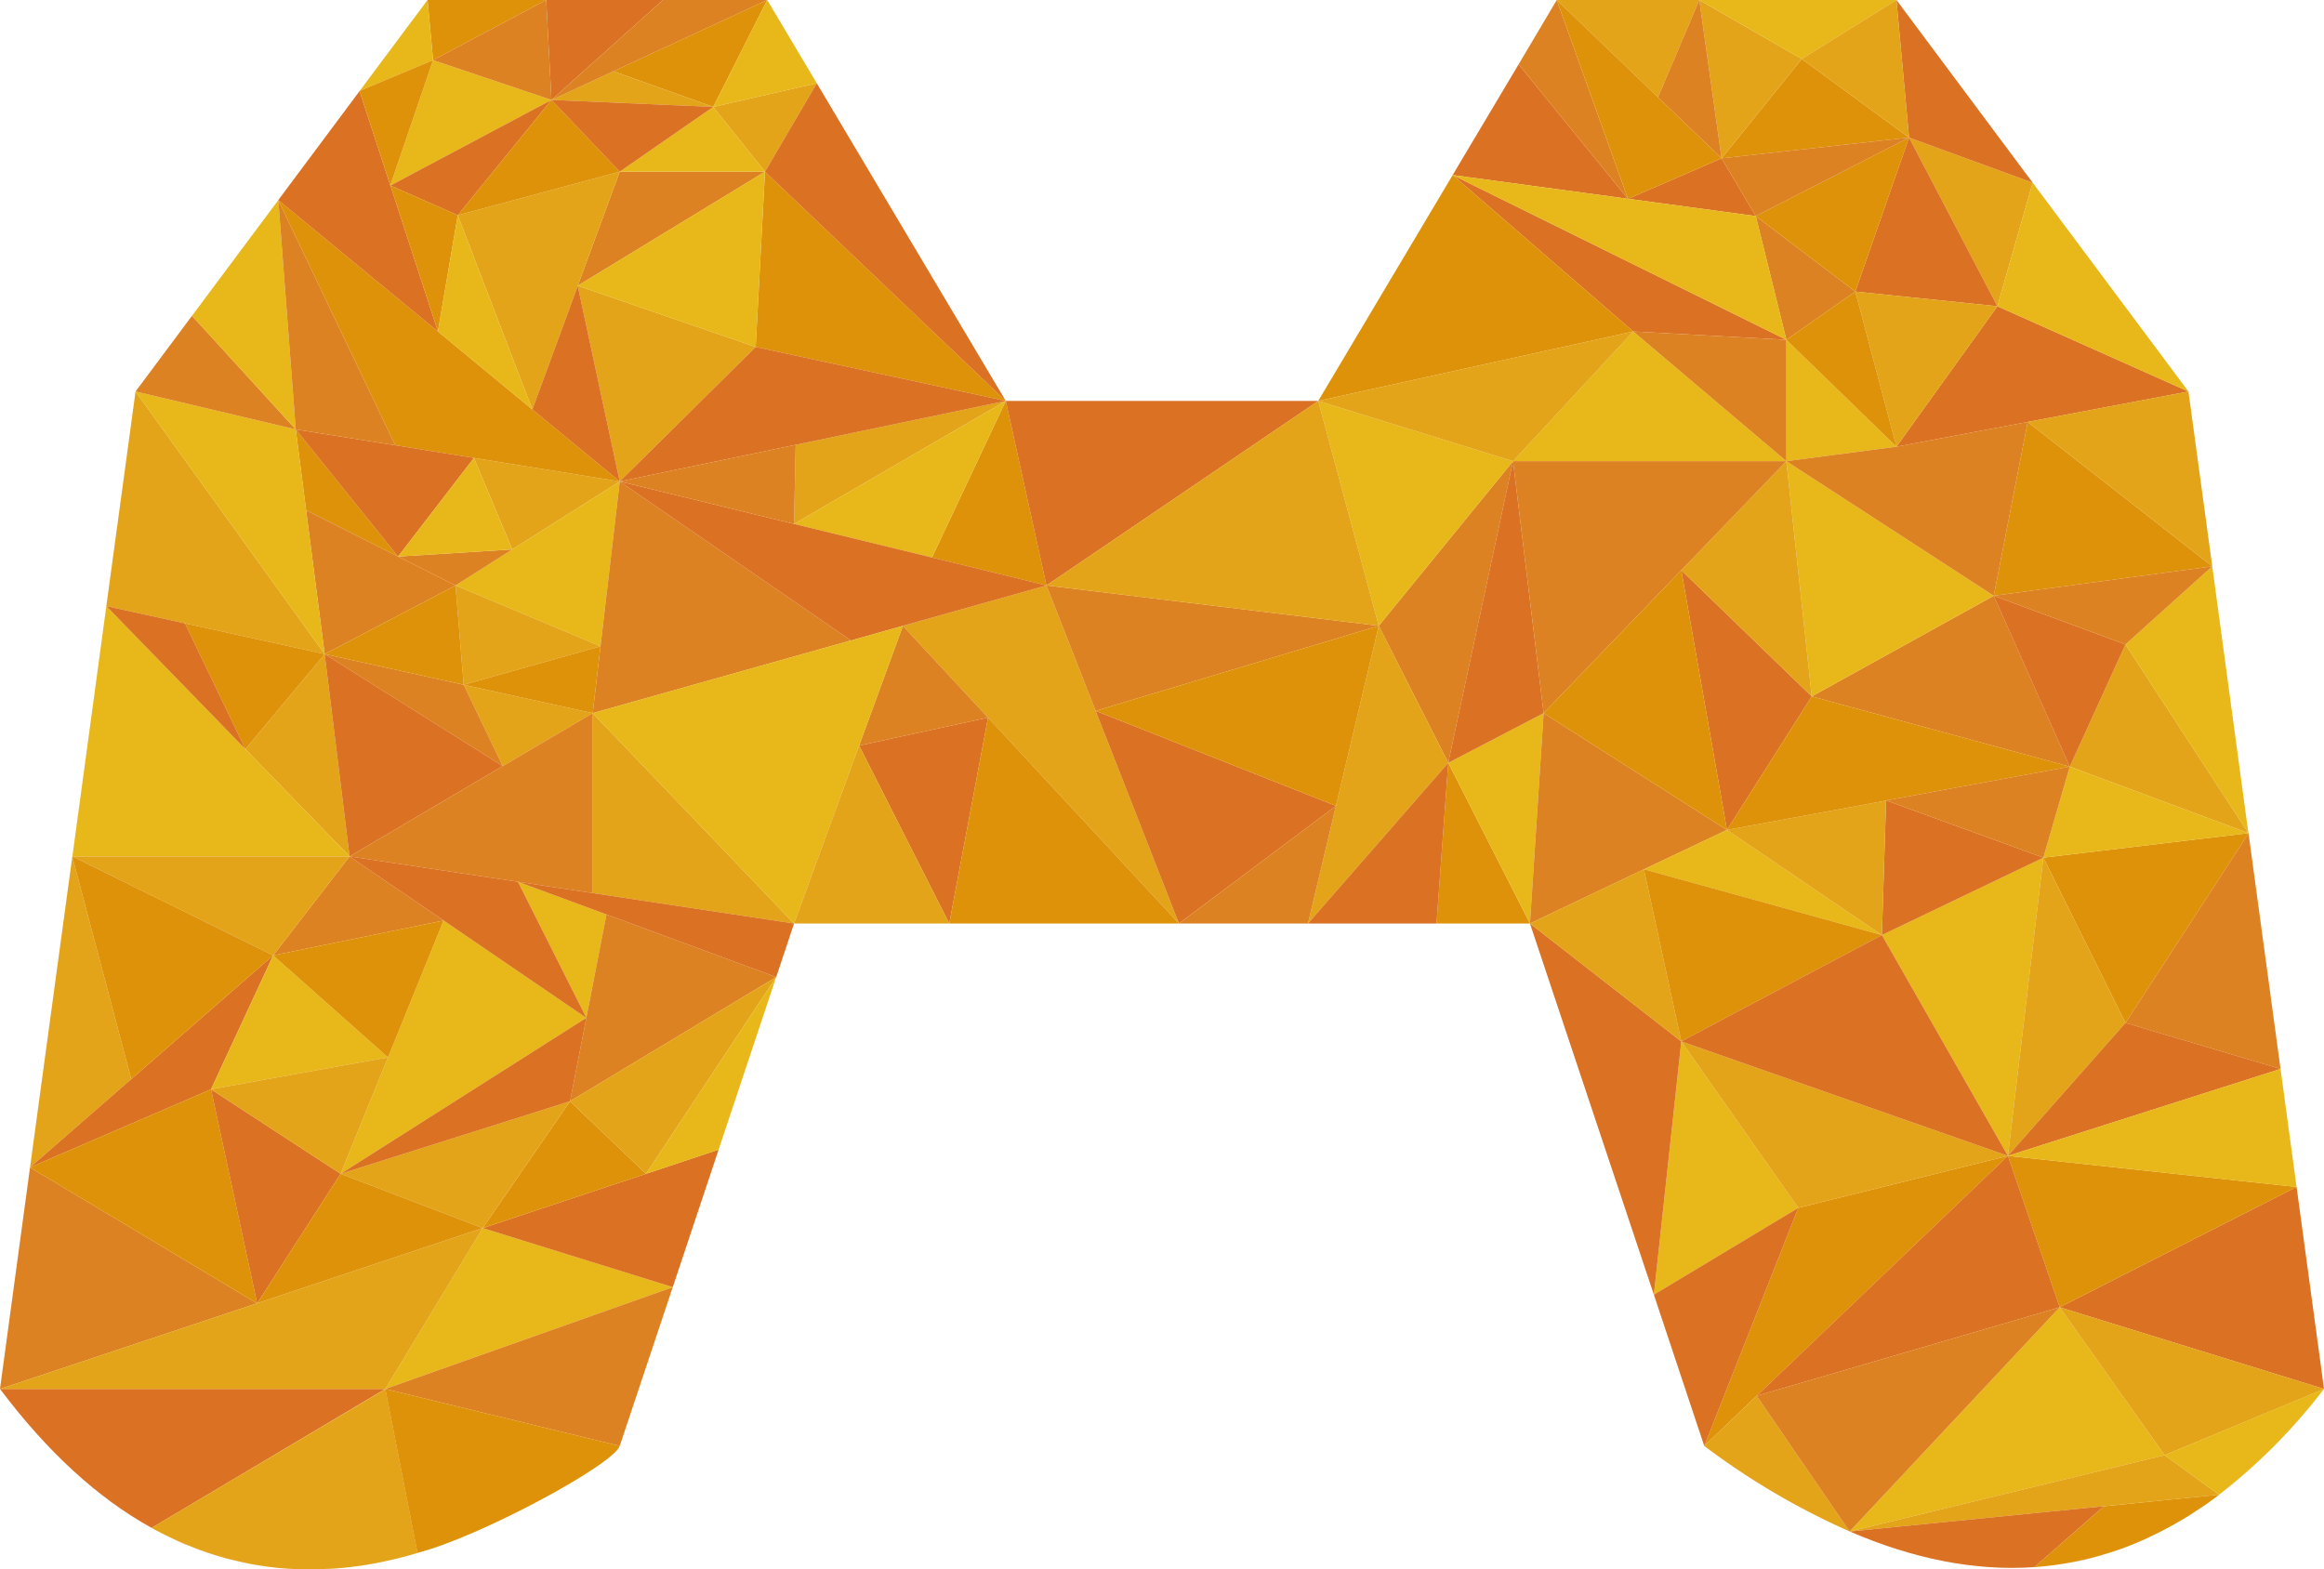 <svg xmlns="http://www.w3.org/2000/svg" viewBox="0 0 416.96 281.6"><defs><style>.a{isolation:isolate;}.b{fill:#f9b219;}.c{fill:#fec81a;}.d{fill:#f39f07;}.e{fill:#ef7a23;}.f{fill:#f28d24;}.g{fill:#009fe3;}.h{opacity:0.1;mix-blend-mode:overlay;}.i{fill:#1d1d1b;}</style></defs><g class="a"><polygon class="b" points="90.2 137.46 106.34 127.96 83.19 122.87 90.2 137.46"/><polygon class="c" points="337.64 167.78 360.25 207.4 366.61 153.89 337.64 167.78"/><polygon class="c" points="301.65 186.86 296.73 232.31 322.64 216.73 301.65 186.86"/><polygon class="d" points="53.06 77.05 54.92 91.55 71.42 99.86 53.06 77.05"/><polygon class="b" points="187.75 105.05 161.99 112.31 177.27 128.76 211.52 165.71 196.57 127.55 187.75 105.05"/><polygon class="b" points="111.19 86.39 85.03 82.17 91.91 98.59 111.19 86.39"/><polygon class="b" points="137.25 30.8 146.54 14.94 127.96 19.18 137.25 30.8"/><polygon class="d" points="357.71 106.9 396.91 101.62 363.8 75.71 357.71 106.9"/><polygon class="d" points="85.03 82.17 111.19 86.39 95.51 73.47 78.57 59.48 49.93 35.9 49.93 35.92 70.92 79.9 85.03 82.17"/><path class="b" d="M68.76,280.19a65.61,65.61,0,0,1-6.68,1.05A58.9,58.9,0,0,0,68.76,280.19Z"/><polygon class="c" points="340.25 80.15 320.5 60.97 320.5 82.75 340.25 80.15"/><polygon class="e" points="272.46 11.55 260.63 31.41 292.08 35.67 272.46 11.55"/><polygon class="e" points="320.5 60.97 260.63 31.41 293.03 59.48 320.5 60.97"/><polygon class="f" points="247.37 112.29 259.84 136.85 271.46 82.75 247.37 112.29"/><path class="e" d="M0,249.22q12.75,16.95,27.2,24.93l41.93-24.93Z"/><polygon class="c" points="81.73 105.05 107.74 115.97 111.19 86.39 91.91 98.59 81.73 105.05"/><polygon class="g" points="338.39 143.63 338.39 143.65 338.41 143.63 338.39 143.63"/><polygon class="b" points="12.97 153.72 5.39 209.47 23.55 193.63 12.97 153.72"/><polygon class="b" points="103.66 51.27 103.66 51.3 111.19 86.39 135.58 62.26 103.66 51.27"/><polygon class="b" points="259.84 136.85 247.37 112.29 239.69 144.6 234.67 165.71 259.84 136.88 259.84 136.85"/><polygon class="f" points="71.42 99.86 54.92 91.55 58.25 117.36 81.73 105.05 71.42 99.86"/><polygon class="c" points="86.6 220.36 69.13 249.22 120.7 230.96 86.62 220.36 86.6 220.36"/><polygon class="c" points="271.46 82.75 236.51 71.94 247.37 112.29 271.46 82.75"/><polygon class="e" points="416.96 249.22 412.04 212.98 369.54 234.57 416.96 249.22"/><polygon class="f" points="371.35 137.56 357.71 106.9 325.05 124.96 371.35 137.56"/><polygon class="d" points="323.26 10.58 308.88 28.41 342.51 24.68 323.26 10.58"/><polygon class="b" points="323.26 10.58 304.88 0 308.88 28.41 323.26 10.58"/><polygon class="f" points="71.42 99.86 81.73 105.05 91.91 98.59 71.42 99.86"/><polygon class="e" points="161.99 112.31 187.75 105.05 161.99 112.29 161.99 112.31"/><polygon class="b" points="106.34 160.25 142.46 165.71 106.34 127.96 106.34 160.25"/><path class="e" d="M46.08,280.82c-1.12-.19-2.21-.41-3.3-.66C43.87,280.43,45,280.65,46.08,280.82Z"/><polygon class="d" points="366.61 153.89 381.34 183.54 403.42 149.53 403.42 149.5 403.39 149.5 366.61 153.89"/><polygon class="c" points="61.11 210.62 105.18 182.64 79.59 165.17 69.61 189.73 61.11 210.62"/><polygon class="f" points="111.19 259.45 120.7 230.96 69.13 249.22 111.19 259.45"/><polygon class="e" points="292.11 35.67 315.01 38.77 308.88 28.41 292.11 35.67"/><polygon class="b" points="58.25 117.36 24.32 70.25 19.08 108.76 33.19 111.85 58.25 117.36"/><polygon class="f" points="103.66 51.27 137.25 30.8 111.19 30.8 103.66 51.27"/><path class="d" d="M365,281.19a57.52,57.52,0,0,0,6.39-.81,58.35,58.35,0,0,0,6.3-1.53c1.42-.42,2.84-.9,4.23-1.44.67-.27,1.34-.54,2-.83s1.31-.56,1.93-.88a68.22,68.22,0,0,0,6.11-3.28c.6-.35,1.17-.71,1.74-1.1s.87-.56,1.29-.85l1.2-.81c.59-.44,1.21-.88,1.81-1.34,0-.05.1-.07.15-.12l-20.67,2.07Z"/><polygon class="d" points="257.73 165.71 274.5 165.71 259.84 136.88 257.73 165.71"/><polygon class="d" points="98 0 76.71 0 77.7 10.79 98 0"/><polygon class="d" points="135.58 62.26 180.45 71.94 137.25 30.8 135.58 62.26"/><polygon class="b" points="371.35 137.56 403.39 149.48 381.34 115.63 371.35 137.56"/><polygon class="e" points="70.05 33.29 70.03 33.29 70.03 33.26 64.51 16.35 49.93 35.9 78.57 59.48 70.05 33.29"/><polygon class="f" points="315.01 38.77 320.5 60.97 332.87 52.32 315.01 38.77"/><polygon class="c" points="293.03 59.48 271.46 82.75 320.5 82.75 293.03 59.48"/><polygon class="d" points="127.96 19.18 137.65 0 110.05 12.79 127.96 19.18"/><polygon class="c" points="259.84 136.88 274.5 165.71 276.95 127.96 259.84 136.88"/><polygon class="c" points="369.54 234.57 331.85 274.8 331.88 274.8 388.37 261.11 369.54 234.57"/><polygon class="d" points="187.75 105.05 180.45 71.94 167.21 100.03 187.75 105.05"/><polygon class="e" points="301.65 102.32 309.84 148.92 325.05 124.96 301.65 102.32"/><polygon class="c" points="137.25 30.8 127.96 19.18 111.19 30.8 137.25 30.8"/><polygon class="c" points="54.92 91.55 53.06 77.05 24.32 70.25 58.25 117.36 54.92 91.55"/><polygon class="e" points="340.25 80.15 363.8 75.71 392.64 70.25 358.36 54.95 340.25 80.15"/><polygon class="e" points="259.84 136.85 259.84 136.88 276.95 127.96 271.46 82.75 259.84 136.85"/><polygon class="e" points="154.14 133.78 170.31 165.71 177.27 128.76 154.14 133.78"/><polygon class="b" points="358.36 54.95 364.69 32.78 342.51 24.68 358.36 54.95"/><polygon class="b" points="331.88 274.8 377.46 270.27 398.13 268.2 388.37 261.11 331.88 274.8"/><polygon class="f" points="34.45 56.66 24.32 70.25 53.06 77.05 34.45 56.66"/><polygon class="e" points="180.45 71.94 146.54 14.94 137.25 30.8 180.45 71.94"/><polygon class="c" points="146.54 14.94 137.65 0 127.96 19.18 146.54 14.94"/><polygon class="c" points="77.7 10.79 70.03 33.26 70.03 33.29 70.05 33.29 98.94 17.93 77.7 10.79"/><polygon class="d" points="315.18 250.46 360.25 207.4 322.64 216.73 305.77 259.45 315.16 250.46 315.18 250.46"/><polygon class="e" points="196.57 127.55 211.52 165.71 239.69 144.6 196.57 127.55"/><polygon class="e" points="338.39 143.65 337.64 167.78 366.61 153.89 338.41 143.63 338.39 143.65"/><polygon class="e" points="381.34 115.63 357.71 106.9 371.35 137.56 381.34 115.63"/><polygon class="f" points="294.96 155.98 309.84 148.92 276.95 127.96 274.5 165.71 294.94 155.98 294.96 155.98"/><path class="e" d="M331.88,274.8c11.45,4.95,22.5,7.12,33.11,6.39l12.47-10.92Z"/><polygon class="e" points="296.73 232.31 305.77 259.45 322.64 216.73 296.73 232.31"/><path class="e" d="M41,279.73a62.15,62.15,0,0,1-7-2.34A52,52,0,0,0,41,279.73Z"/><polygon class="c" points="309.84 148.92 294.96 155.98 337.64 167.78 309.84 148.92"/><polygon class="e" points="86.62 220.36 120.7 230.96 128.93 206.28 115.91 210.62 86.62 220.36"/><polygon class="c" points="49.93 35.92 34.45 56.66 53.06 77.05 49.93 35.92"/><polygon class="c" points="403.39 149.48 396.91 101.62 381.34 115.63 403.39 149.48"/><polygon class="b" points="322.64 216.73 360.25 207.4 301.65 186.86 322.64 216.73"/><polygon class="f" points="62.72 153.67 49.01 171.43 79.59 165.17 62.72 153.67"/><polygon class="b" points="44.02 134.42 62.72 153.67 58.25 117.36 44.02 134.42"/><polygon class="d" points="86.62 220.36 115.91 210.62 102.27 197.6 86.6 220.36 86.62 220.36"/><polygon class="e" points="358.36 54.95 342.51 24.68 332.87 52.32 358.36 54.95"/><polygon class="e" points="152.7 114.92 161.99 112.31 161.99 112.29 152.7 114.92"/><polygon class="b" points="103.66 51.27 111.19 30.8 82.13 38.62 95.51 73.47 103.66 51.3 103.66 51.27"/><polygon class="d" points="369.54 234.57 412.04 212.98 360.25 207.4 369.54 234.57"/><polygon class="d" points="260.63 31.41 236.51 71.94 293.03 59.48 260.63 31.41"/><polygon class="d" points="170.31 165.71 211.52 165.71 177.27 128.76 170.31 165.71"/><polygon class="c" points="325.05 124.96 357.71 106.9 320.5 82.75 325.05 124.96"/><polygon class="c" points="108.8 164.1 108.78 164.07 92.93 158.22 105.2 182.62 108.8 164.1"/><polygon class="b" points="46.13 233.86 46.16 233.84 46.13 233.84 46.13 233.86"/><polygon class="b" points="110.05 12.79 98.94 17.93 127.96 19.18 110.05 12.79"/><polygon class="e" points="98.94 17.93 70.05 33.29 82.13 38.62 98.94 17.93"/><polygon class="e" points="85.03 82.17 70.92 79.9 53.06 77.05 71.42 99.86 85.03 82.17"/><polygon class="d" points="70.05 33.29 78.57 59.48 82.13 38.62 70.05 33.29"/><polygon class="e" points="118.94 0 98 0 98.94 17.93 118.94 0"/><polygon class="f" points="320.5 60.97 293.03 59.48 320.5 82.75 320.5 60.97"/><polygon class="c" points="44.02 134.42 19.08 108.76 12.99 153.67 62.72 153.67 44.02 134.42"/><path class="b" d="M27.2,274.15c1.12.63,2.26,1.21,3.38,1.73s2.28,1,3.43,1.51a62.15,62.15,0,0,0,7,2.34l1.79.43c1.09.25,2.18.47,3.3.66.7.12,1.39.22,2.11.32,1.17.15,2.34.27,3.53.34s2.56.12,3.87.12c1,0,2,0,3.06-.1a1.72,1.72,0,0,0,.32,0c1.05-.05,2.06-.12,3.11-.24a65.61,65.61,0,0,0,6.68-1.05c1-.22,2-.44,3.06-.71s2-.53,3.08-.85l-5.77-29.41Z"/><polygon class="f" points="196.57 127.55 247.37 112.29 187.75 105.05 196.57 127.55"/><path class="b" d="M71.82,279.48c-1,.27-2,.49-3.06.71C69.78,280,70.8,279.75,71.82,279.48Z"/><polygon class="f" points="108.8 164.1 105.2 182.62 105.2 182.64 102.27 197.6 139.26 175.31 108.78 164.07 108.8 164.1"/><polygon class="f" points="409.16 191.8 403.42 149.53 381.34 183.54 409.16 191.8"/><path class="b" d="M305.77,259.45a131.93,131.93,0,0,0,26.06,15.33l-16.67-24.32Z"/><polygon class="f" points="83.19 122.87 58.25 117.36 90.2 137.46 83.19 122.87"/><polygon class="e" points="49.01 171.43 23.55 193.63 5.39 209.47 37.86 195.46 49.01 171.43"/><polygon class="d" points="342.51 24.68 315.01 38.77 332.87 52.32 342.51 24.68"/><polygon class="f" points="308.88 28.41 315.01 38.77 342.51 24.68 308.88 28.41"/><polygon class="c" points="315.01 38.77 292.11 35.67 292.08 35.67 260.63 31.41 320.5 60.97 315.01 38.77"/><polygon class="f" points="177.27 128.76 161.99 112.31 154.14 133.78 177.27 128.76"/><polygon class="f" points="381.34 115.63 396.91 101.62 357.71 106.9 381.34 115.63"/><polygon class="e" points="58.25 117.36 62.72 153.67 90.2 137.46 58.25 117.36"/><polygon class="b" points="388.37 261.11 416.96 249.22 369.54 234.57 388.37 261.11"/><path class="e" d="M371.38,280.38a57.52,57.52,0,0,1-6.39.81A56.93,56.93,0,0,0,371.38,280.38Z"/><polygon class="e" points="234.67 165.71 257.73 165.71 259.84 136.88 234.67 165.71"/><polygon class="b" points="293.03 59.48 236.51 71.94 271.46 82.75 293.03 59.48"/><polygon class="b" points="304.88 0 279.31 0 297.47 17.45 304.88 0"/><polygon class="b" points="142.46 94.01 180.45 71.94 142.76 79.81 142.46 94.01"/><path class="e" d="M377.68,278.85a58.35,58.35,0,0,1-6.3,1.53A46.25,46.25,0,0,0,377.68,278.85Z"/><polygon class="e" points="95.51 73.47 111.19 86.39 103.66 51.3 95.51 73.47"/><polygon class="f" points="5.39 209.47 0 249.22 46.1 233.86 5.39 209.47"/><polygon class="c" points="78.57 59.48 95.51 73.47 82.13 38.62 78.57 59.48"/><polygon class="e" points="274.5 165.71 296.73 232.31 301.65 186.86 274.5 165.71"/><polygon class="b" points="340.25 80.15 358.36 54.95 332.87 52.32 340.25 80.15"/><polygon class="e" points="364.69 32.78 340.25 0 342.51 24.68 364.69 32.78"/><polygon class="c" points="135.58 62.26 137.25 30.8 103.66 51.27 135.58 62.26"/><polygon class="c" points="366.61 153.89 403.39 149.5 403.39 149.48 371.35 137.56 366.61 153.89"/><polygon class="d" points="46.13 233.84 37.86 195.46 5.39 209.47 46.1 233.86 46.13 233.84"/><polygon class="f" points="357.71 106.9 363.8 75.71 340.25 80.15 320.5 82.75 357.71 106.9"/><polygon class="b" points="338.39 143.65 309.84 148.92 337.64 167.78 338.39 143.65"/><polygon class="b" points="301.65 102.32 325.05 124.96 320.5 82.75 301.65 102.32"/><polygon class="b" points="86.6 220.36 102.27 197.6 61.11 210.62 86.6 220.36"/><polygon class="b" points="294.94 155.98 274.5 165.71 301.65 186.86 294.94 155.98"/><polygon class="d" points="294.96 155.98 294.94 155.98 301.65 186.86 337.64 167.78 294.96 155.98"/><path class="c" d="M388.37,261.11l9.76,7.09a102.92,102.92,0,0,0,18.83-19Z"/><polygon class="c" points="167.21 100.03 180.45 71.94 142.46 94.01 167.21 100.03"/><polygon class="f" points="320.5 82.75 271.46 82.75 276.95 127.96 301.65 102.32 320.5 82.75"/><polygon class="f" points="211.52 165.71 234.67 165.71 239.69 144.6 211.52 165.71"/><polygon class="e" points="61.11 210.62 102.27 197.6 105.2 182.64 105.18 182.64 61.11 210.62"/><polygon class="f" points="107.74 115.97 106.34 127.96 152.67 114.92 111.19 86.39 107.74 115.97"/><polygon class="c" points="49.01 171.43 37.86 195.46 69.61 189.73 49.01 171.43"/><polygon class="e" points="236.51 71.94 180.45 71.94 187.75 105.05 236.51 71.94"/><polygon class="e" points="142.46 94.01 111.19 86.39 152.67 114.92 152.7 114.92 161.99 112.29 187.75 105.05 167.21 100.03 142.46 94.01"/><path class="e" d="M34,277.39c-1.15-.47-2.29-1-3.43-1.51C31.72,276.44,32.84,277,34,277.39Z"/><polygon class="c" points="76.71 0 64.54 16.3 77.7 10.79 76.71 0"/><polygon class="d" points="338.39 143.63 338.41 143.63 371.35 137.56 325.05 124.96 309.84 148.92 338.39 143.65 338.39 143.63"/><polygon class="f" points="279.31 0 272.46 11.55 292.08 35.67 279.31 0"/><polygon class="d" points="292.11 35.67 308.88 28.41 297.47 17.45 279.31 0 292.08 35.67 292.11 35.67"/><polygon class="d" points="111.19 30.8 98.94 17.93 82.13 38.62 111.19 30.8"/><polygon class="e" points="111.19 86.39 142.76 79.81 180.45 71.94 135.58 62.26 111.19 86.39"/><polygon class="b" points="366.61 153.89 360.25 207.4 381.34 183.54 366.61 153.89"/><polygon class="b" points="115.91 210.62 139.26 175.31 102.27 197.6 115.91 210.62"/><polygon class="d" points="33.19 111.85 44.02 134.42 58.25 117.36 33.19 111.85"/><polygon class="d" points="77.7 10.79 64.54 16.3 64.51 16.35 70.03 33.26 77.7 10.79"/><polygon class="g" points="403.42 149.5 403.39 149.48 403.39 149.5 403.42 149.5"/><polygon class="e" points="127.96 19.18 98.94 17.93 111.19 30.8 127.96 19.18"/><polygon class="b" points="62.72 153.67 12.99 153.67 49.01 171.43 62.72 153.67"/><polygon class="c" points="392.64 70.25 364.69 32.78 358.36 54.95 392.64 70.25"/><polygon class="b" points="396.91 101.62 392.64 70.25 363.8 75.71 396.91 101.62"/><polygon class="b" points="83.19 122.87 107.74 115.97 81.73 105.05 83.19 122.87"/><polygon class="e" points="360.25 207.4 409.16 191.8 381.34 183.54 360.25 207.4"/><polygon class="f" points="98.94 17.93 98 0 77.7 10.79 98.94 17.93"/><polygon class="c" points="161.99 112.31 152.7 114.92 152.67 114.92 106.34 127.96 142.46 165.71 154.14 133.78 161.99 112.31"/><polygon class="e" points="315.18 250.46 369.54 234.57 360.25 207.4 315.18 250.46"/><polygon class="d" points="79.59 165.17 49.01 171.43 69.61 189.73 79.59 165.17"/><polygon class="g" points="64.51 16.33 64.51 16.35 64.54 16.3 64.51 16.33"/><polygon class="c" points="412.04 212.98 409.16 191.8 360.25 207.4 412.04 212.98"/><polygon class="b" points="247.37 112.29 236.51 71.94 187.75 105.05 247.37 112.29"/><path class="b" d="M62.08,281.24c-1,.12-2.06.19-3.11.24C60,281.46,61,281.36,62.08,281.24Z"/><polygon class="d" points="239.69 144.6 247.37 112.29 196.57 127.55 239.69 144.6"/><polygon class="e" points="37.86 195.46 46.13 233.84 46.16 233.84 61.11 210.62 37.86 195.46"/><polygon class="e" points="301.65 186.86 360.25 207.4 337.64 167.78 301.65 186.86"/><polygon class="f" points="142.76 79.81 111.19 86.39 142.46 94.01 142.76 79.81"/><polygon class="b" points="142.46 165.71 170.31 165.71 154.14 133.78 142.46 165.71"/><polygon class="f" points="62.72 153.67 92.93 158.22 106.34 160.25 106.34 127.96 90.2 137.46 62.72 153.67"/><polygon class="d" points="276.95 127.96 309.84 148.92 301.65 102.32 276.95 127.96"/><polygon class="f" points="366.61 153.89 371.35 137.56 338.41 143.63 366.61 153.89"/><polygon class="f" points="315.18 250.46 315.16 250.46 331.83 274.78 331.85 274.8 369.54 234.57 315.18 250.46"/><polygon class="e" points="33.19 111.85 19.08 108.76 44.02 134.42 33.19 111.85"/><polygon class="d" points="83.19 122.87 106.34 127.96 107.74 115.97 83.19 122.87"/><path class="d" d="M395,270.47c-.42.29-.87.58-1.29.85C394.1,271.05,394.53,270.78,395,270.47Z"/><polygon class="f" points="110.05 12.79 137.65 0 118.94 0 98.94 17.93 110.05 12.79"/><polygon class="e" points="79.59 165.17 105.18 182.64 105.2 182.64 105.2 182.62 92.93 158.22 62.72 153.67 79.59 165.17"/><polygon class="d" points="49.01 171.43 12.99 153.67 12.97 153.72 23.55 193.63 49.01 171.43"/><polygon class="c" points="91.91 98.59 85.03 82.17 71.42 99.86 91.91 98.59"/><polygon class="d" points="332.87 52.32 320.5 60.97 340.25 80.15 332.87 52.32"/><polygon class="d" points="81.73 105.05 58.25 117.36 83.19 122.87 81.73 105.05"/><polygon class="e" points="92.93 158.22 108.78 164.07 139.26 175.31 142.46 165.71 106.34 160.25 92.93 158.22"/><polygon class="f" points="308.88 28.41 304.88 0 297.47 17.45 308.88 28.41"/><polygon class="c" points="128.93 206.28 139.26 175.31 115.91 210.62 128.93 206.28"/><path class="d" d="M74.9,278.63c10.94-2.76,35.08-15.74,36.29-19.18L69.13,249.22Z"/><polygon class="c" points="340.25 0 304.88 0 323.26 10.58 340.25 0"/><polygon class="f" points="70.92 79.9 49.93 35.92 53.06 77.05 70.92 79.9"/><polygon class="b" points="342.51 24.68 340.25 0 323.26 10.58 342.51 24.68"/><polygon class="d" points="46.16 233.84 86.6 220.36 61.11 210.62 46.16 233.84"/><polygon class="b" points="86.6 220.36 46.16 233.84 46.13 233.86 46.1 233.86 0 249.22 69.13 249.22 86.6 220.36"/><polygon class="b" points="46.1 233.86 46.13 233.86 46.13 233.84 46.1 233.86"/><polygon class="b" points="69.61 189.73 37.86 195.46 61.11 210.62 69.61 189.73"/><g class="h"><polygon class="i" points="90.2 137.46 106.34 127.96 83.19 122.87 90.2 137.46"/><polygon class="i" points="337.64 167.78 360.25 207.4 366.61 153.89 337.64 167.78"/><polygon class="i" points="301.65 186.86 296.73 232.31 322.64 216.73 301.65 186.86"/><polygon class="i" points="53.06 77.05 54.92 91.55 71.42 99.86 53.06 77.05"/><polygon class="i" points="187.75 105.05 161.99 112.31 177.27 128.76 211.52 165.71 196.57 127.55 187.75 105.05"/><polygon class="i" points="111.19 86.39 85.03 82.17 91.91 98.59 111.19 86.39"/><polygon class="i" points="137.25 30.8 146.54 14.94 127.96 19.18 137.25 30.8"/><polygon class="i" points="357.71 106.9 396.91 101.62 363.8 75.71 357.71 106.9"/><polygon class="i" points="85.03 82.17 111.19 86.39 95.51 73.47 78.57 59.48 49.93 35.9 49.93 35.92 70.92 79.9 85.03 82.17"/><path class="i" d="M68.76,280.19a65.61,65.61,0,0,1-6.68,1.05A58.9,58.9,0,0,0,68.76,280.19Z"/><polygon class="i" points="340.25 80.15 320.5 60.97 320.5 82.75 340.25 80.15"/><polygon class="i" points="272.46 11.55 260.63 31.41 292.08 35.67 272.46 11.55"/><polygon class="i" points="320.5 60.97 260.63 31.41 293.03 59.48 320.5 60.97"/><polygon class="i" points="247.37 112.29 259.84 136.85 271.46 82.75 247.37 112.29"/><path class="i" d="M0,249.22q12.75,16.95,27.2,24.93l41.93-24.93Z"/><polygon class="i" points="81.73 105.05 107.74 115.97 111.19 86.39 91.91 98.59 81.73 105.05"/><polygon class="i" points="338.39 143.63 338.39 143.65 338.41 143.63 338.39 143.63"/><polygon class="i" points="12.97 153.72 5.39 209.47 23.55 193.63 12.97 153.72"/><polygon class="i" points="103.66 51.27 103.66 51.3 111.19 86.39 135.58 62.26 103.66 51.27"/><polygon class="i" points="259.84 136.85 247.37 112.29 239.69 144.6 234.67 165.71 259.84 136.88 259.84 136.85"/><polygon class="i" points="71.42 99.86 54.92 91.55 58.25 117.36 81.73 105.05 71.42 99.86"/><polygon class="i" points="86.6 220.36 69.13 249.22 120.7 230.96 86.62 220.36 86.6 220.36"/><polygon class="i" points="271.46 82.75 236.51 71.94 247.37 112.29 271.46 82.75"/><polygon class="i" points="416.96 249.22 412.04 212.98 369.54 234.57 416.96 249.22"/><polygon class="i" points="371.35 137.56 357.71 106.9 325.05 124.96 371.35 137.56"/><polygon class="i" points="323.26 10.58 308.88 28.41 342.51 24.68 323.26 10.58"/><polygon class="i" points="323.26 10.58 304.88 0 308.88 28.41 323.26 10.58"/><polygon class="i" points="71.42 99.86 81.73 105.05 91.91 98.59 71.42 99.86"/><polygon class="i" points="161.99 112.31 187.75 105.05 161.99 112.29 161.99 112.31"/><polygon class="i" points="106.34 160.25 142.46 165.71 106.34 127.96 106.34 160.25"/><path class="i" d="M46.08,280.82c-1.12-.19-2.21-.41-3.3-.66C43.87,280.43,45,280.65,46.08,280.82Z"/><polygon class="i" points="366.61 153.89 381.34 183.54 403.42 149.53 403.42 149.5 403.39 149.5 366.61 153.89"/><polygon class="i" points="61.11 210.62 105.18 182.64 79.59 165.17 69.61 189.73 61.11 210.62"/><polygon class="i" points="111.19 259.45 120.7 230.96 69.13 249.22 111.19 259.45"/><polygon class="i" points="292.11 35.67 315.01 38.77 308.88 28.41 292.11 35.67"/><polygon class="i" points="58.25 117.36 24.32 70.25 19.08 108.76 33.19 111.85 58.25 117.36"/><polygon class="i" points="103.66 51.27 137.25 30.8 111.19 30.8 103.66 51.27"/><path class="i" d="M365,281.19a57.52,57.52,0,0,0,6.39-.81,58.35,58.35,0,0,0,6.3-1.53c1.42-.42,2.84-.9,4.23-1.44.67-.27,1.34-.54,2-.83s1.31-.56,1.93-.88a68.22,68.22,0,0,0,6.11-3.28c.6-.35,1.17-.71,1.74-1.1s.87-.56,1.29-.85l1.2-.81c.59-.44,1.21-.88,1.81-1.34,0-.05.1-.07.15-.12l-20.67,2.07Z"/><polygon class="i" points="257.73 165.71 274.5 165.71 259.84 136.88 257.73 165.71"/><polygon class="i" points="98 0 76.71 0 77.7 10.79 98 0"/><polygon class="i" points="135.58 62.26 180.45 71.94 137.25 30.8 135.58 62.26"/><polygon class="i" points="371.35 137.56 403.39 149.48 381.34 115.63 371.35 137.56"/><polygon class="i" points="70.05 33.29 70.03 33.29 70.03 33.26 64.51 16.35 49.93 35.9 78.57 59.48 70.05 33.29"/><polygon class="i" points="315.01 38.77 320.5 60.97 332.87 52.32 315.01 38.77"/><polygon class="i" points="293.03 59.48 271.46 82.75 320.5 82.75 293.03 59.48"/><polygon class="i" points="127.96 19.18 137.65 0 110.05 12.79 127.96 19.18"/><polygon class="i" points="259.84 136.88 274.5 165.71 276.95 127.96 259.84 136.88"/><polygon class="i" points="369.54 234.57 331.85 274.8 331.88 274.8 388.37 261.11 369.54 234.57"/><polygon class="i" points="187.75 105.05 180.45 71.94 167.21 100.03 187.75 105.05"/><polygon class="i" points="301.65 102.32 309.84 148.92 325.05 124.96 301.65 102.32"/><polygon class="i" points="137.25 30.8 127.96 19.18 111.19 30.8 137.25 30.8"/><polygon class="i" points="54.92 91.55 53.06 77.05 24.32 70.25 58.25 117.36 54.92 91.55"/><polygon class="i" points="340.25 80.15 363.8 75.71 392.64 70.25 358.36 54.95 340.25 80.15"/><polygon class="i" points="259.84 136.85 259.84 136.88 276.95 127.96 271.46 82.75 259.84 136.85"/><polygon class="i" points="154.14 133.78 170.31 165.71 177.27 128.76 154.14 133.78"/><polygon class="i" points="358.36 54.95 364.69 32.78 342.51 24.68 358.36 54.95"/><polygon class="i" points="331.88 274.8 377.46 270.27 398.13 268.2 388.37 261.11 331.88 274.8"/><polygon class="i" points="34.45 56.66 24.32 70.25 53.06 77.05 34.45 56.66"/><polygon class="i" points="180.45 71.94 146.54 14.94 137.25 30.8 180.45 71.94"/><polygon class="i" points="146.54 14.94 137.65 0 127.96 19.18 146.54 14.94"/><polygon class="i" points="77.7 10.79 70.03 33.26 70.03 33.29 70.05 33.29 98.94 17.93 77.7 10.79"/><polygon class="i" points="315.18 250.46 360.25 207.4 322.64 216.73 305.77 259.45 315.16 250.46 315.18 250.46"/><polygon class="i" points="196.57 127.55 211.52 165.71 239.69 144.6 196.57 127.55"/><polygon class="i" points="338.39 143.65 337.64 167.78 366.61 153.89 338.41 143.63 338.39 143.65"/><polygon class="i" points="381.34 115.63 357.71 106.9 371.35 137.56 381.34 115.63"/><polygon class="i" points="294.96 155.98 309.84 148.92 276.95 127.96 274.5 165.71 294.94 155.98 294.96 155.98"/><path class="i" d="M331.88,274.8c11.45,4.95,22.5,7.12,33.11,6.39l12.47-10.92Z"/><polygon class="i" points="296.73 232.31 305.77 259.45 322.64 216.73 296.73 232.31"/><path class="i" d="M41,279.73a62.15,62.15,0,0,1-7-2.34A52,52,0,0,0,41,279.73Z"/><polygon class="i" points="309.84 148.92 294.96 155.98 337.64 167.78 309.84 148.92"/><polygon class="i" points="86.62 220.36 120.7 230.96 128.93 206.28 115.91 210.62 86.62 220.36"/><polygon class="i" points="49.93 35.92 34.45 56.66 53.06 77.05 49.93 35.92"/><polygon class="i" points="403.39 149.48 396.91 101.62 381.34 115.63 403.39 149.48"/><polygon class="i" points="322.64 216.73 360.25 207.4 301.65 186.86 322.64 216.73"/><polygon class="i" points="62.72 153.67 49.01 171.43 79.59 165.17 62.72 153.67"/><polygon class="i" points="44.02 134.42 62.72 153.67 58.25 117.36 44.02 134.42"/><polygon class="i" points="86.62 220.36 115.91 210.62 102.27 197.6 86.6 220.36 86.62 220.36"/><polygon class="i" points="358.36 54.95 342.51 24.68 332.87 52.32 358.36 54.95"/><polygon class="i" points="152.7 114.92 161.99 112.31 161.99 112.29 152.7 114.92"/><polygon class="i" points="103.66 51.27 111.19 30.8 82.13 38.62 95.51 73.47 103.66 51.3 103.66 51.27"/><polygon class="i" points="369.54 234.57 412.04 212.98 360.25 207.4 369.54 234.57"/><polygon class="i" points="260.63 31.41 236.51 71.94 293.03 59.48 260.63 31.41"/><polygon class="i" points="170.31 165.71 211.52 165.71 177.27 128.76 170.31 165.71"/><polygon class="i" points="325.05 124.96 357.71 106.9 320.5 82.75 325.05 124.96"/><polygon class="i" points="108.8 164.1 108.78 164.07 92.93 158.22 105.2 182.62 108.8 164.1"/><polygon class="i" points="46.13 233.86 46.16 233.84 46.13 233.84 46.13 233.86"/><polygon class="i" points="110.05 12.79 98.94 17.93 127.96 19.18 110.05 12.79"/><polygon class="i" points="98.94 17.93 70.05 33.29 82.13 38.62 98.94 17.93"/><polygon class="i" points="85.03 82.17 70.92 79.9 53.06 77.05 71.42 99.86 85.03 82.17"/><polygon class="i" points="70.05 33.29 78.57 59.48 82.13 38.62 70.05 33.29"/><polygon class="i" points="118.94 0 98 0 98.94 17.93 118.94 0"/><polygon class="i" points="320.5 60.97 293.03 59.48 320.5 82.75 320.5 60.97"/><polygon class="i" points="44.02 134.42 19.08 108.76 12.99 153.67 62.72 153.67 44.02 134.42"/><path class="i" d="M27.2,274.15c1.12.63,2.26,1.21,3.38,1.73s2.28,1,3.43,1.51a62.15,62.15,0,0,0,7,2.34l1.79.43c1.09.25,2.18.47,3.3.66.7.12,1.39.22,2.11.32,1.17.15,2.34.27,3.53.34s2.56.12,3.87.12c1,0,2,0,3.06-.1a1.72,1.72,0,0,0,.32,0c1.05-.05,2.06-.12,3.11-.24a65.61,65.61,0,0,0,6.68-1.05c1-.22,2-.44,3.06-.71s2-.53,3.08-.85l-5.77-29.41Z"/><polygon class="i" points="196.57 127.55 247.37 112.29 187.75 105.05 196.57 127.55"/><path class="i" d="M71.82,279.48c-1,.27-2,.49-3.06.71C69.78,280,70.8,279.75,71.82,279.48Z"/><polygon class="i" points="108.8 164.1 105.2 182.62 105.2 182.64 102.27 197.6 139.26 175.31 108.78 164.07 108.8 164.1"/><polygon class="i" points="409.16 191.8 403.42 149.53 381.34 183.54 409.16 191.8"/><path class="i" d="M305.77,259.45a131.93,131.93,0,0,0,26.06,15.33l-16.67-24.32Z"/><polygon class="i" points="83.19 122.87 58.25 117.36 90.2 137.46 83.19 122.87"/><polygon class="i" points="49.01 171.43 23.55 193.63 5.39 209.47 37.86 195.46 49.01 171.43"/><polygon class="i" points="342.51 24.68 315.01 38.77 332.87 52.32 342.51 24.68"/><polygon class="i" points="308.88 28.41 315.01 38.77 342.51 24.68 308.88 28.41"/><polygon class="i" points="315.01 38.77 292.11 35.67 292.08 35.67 260.63 31.41 320.5 60.97 315.01 38.77"/><polygon class="i" points="177.27 128.76 161.99 112.31 154.14 133.78 177.27 128.76"/><polygon class="i" points="381.34 115.63 396.91 101.62 357.71 106.9 381.34 115.63"/><polygon class="i" points="58.25 117.36 62.72 153.67 90.2 137.46 58.25 117.36"/><polygon class="i" points="388.37 261.11 416.96 249.22 369.54 234.57 388.37 261.11"/><path class="i" d="M371.38,280.38a57.52,57.52,0,0,1-6.39.81A56.93,56.93,0,0,0,371.38,280.38Z"/><polygon class="i" points="234.67 165.71 257.73 165.71 259.84 136.88 234.67 165.71"/><polygon class="i" points="293.03 59.48 236.51 71.94 271.46 82.75 293.03 59.48"/><polygon class="i" points="304.88 0 279.31 0 297.47 17.45 304.88 0"/><polygon class="i" points="142.46 94.01 180.45 71.94 142.76 79.81 142.46 94.01"/><path class="i" d="M377.68,278.85a58.35,58.35,0,0,1-6.3,1.53A46.25,46.25,0,0,0,377.68,278.85Z"/><polygon class="i" points="95.51 73.47 111.19 86.39 103.66 51.3 95.51 73.47"/><polygon class="i" points="5.39 209.47 0 249.22 46.1 233.86 5.39 209.47"/><polygon class="i" points="78.57 59.48 95.51 73.47 82.13 38.62 78.57 59.48"/><polygon class="i" points="274.5 165.71 296.73 232.31 301.65 186.86 274.5 165.71"/><polygon class="i" points="340.25 80.15 358.36 54.95 332.87 52.32 340.25 80.15"/><polygon class="i" points="364.69 32.78 340.25 0 342.51 24.68 364.69 32.78"/><polygon class="i" points="135.58 62.26 137.25 30.8 103.66 51.27 135.58 62.26"/><polygon class="i" points="366.61 153.89 403.39 149.5 403.39 149.48 371.35 137.56 366.61 153.89"/><polygon class="i" points="46.13 233.84 37.86 195.46 5.39 209.47 46.1 233.86 46.13 233.84"/><polygon class="i" points="357.71 106.9 363.8 75.71 340.25 80.15 320.5 82.75 357.71 106.9"/><polygon class="i" points="338.39 143.65 309.84 148.92 337.64 167.78 338.39 143.65"/><polygon class="i" points="301.65 102.32 325.05 124.96 320.5 82.75 301.65 102.32"/><polygon class="i" points="86.6 220.36 102.27 197.6 61.11 210.62 86.6 220.36"/><polygon class="i" points="294.94 155.98 274.5 165.71 301.65 186.86 294.94 155.98"/><polygon class="i" points="294.96 155.98 294.94 155.98 301.65 186.86 337.64 167.78 294.96 155.98"/><path class="i" d="M388.37,261.11l9.76,7.09a102.92,102.92,0,0,0,18.83-19Z"/><polygon class="i" points="167.21 100.03 180.45 71.94 142.46 94.01 167.21 100.03"/><polygon class="i" points="320.5 82.75 271.46 82.75 276.95 127.96 301.65 102.32 320.5 82.75"/><polygon class="i" points="211.52 165.71 234.67 165.71 239.69 144.6 211.52 165.71"/><polygon class="i" points="61.11 210.62 102.27 197.6 105.2 182.64 105.18 182.64 61.11 210.62"/><polygon class="i" points="107.74 115.97 106.34 127.96 152.67 114.92 111.19 86.39 107.74 115.97"/><polygon class="i" points="49.01 171.43 37.86 195.46 69.61 189.73 49.01 171.43"/><polygon class="i" points="236.51 71.94 180.45 71.94 187.75 105.05 236.51 71.94"/><polygon class="i" points="142.46 94.01 111.19 86.39 152.67 114.92 152.7 114.92 161.99 112.29 187.75 105.05 167.21 100.03 142.46 94.01"/><path class="i" d="M34,277.39c-1.15-.47-2.29-1-3.43-1.51C31.72,276.44,32.84,277,34,277.39Z"/><polygon class="i" points="76.71 0 64.54 16.3 77.7 10.79 76.71 0"/><polygon class="i" points="338.39 143.63 338.41 143.63 371.35 137.56 325.05 124.96 309.84 148.92 338.39 143.65 338.39 143.63"/><polygon class="i" points="279.31 0 272.46 11.55 292.08 35.67 279.31 0"/><polygon class="i" points="292.11 35.67 308.88 28.41 297.47 17.45 279.31 0 292.08 35.67 292.11 35.67"/><polygon class="i" points="111.19 30.8 98.94 17.93 82.13 38.62 111.19 30.8"/><polygon class="i" points="111.19 86.39 142.76 79.81 180.45 71.94 135.58 62.26 111.19 86.39"/><polygon class="i" points="366.61 153.89 360.25 207.4 381.34 183.54 366.61 153.89"/><polygon class="i" points="115.91 210.62 139.26 175.31 102.27 197.6 115.91 210.62"/><polygon class="i" points="33.19 111.85 44.02 134.42 58.25 117.36 33.19 111.85"/><polygon class="i" points="77.7 10.79 64.54 16.3 64.51 16.35 70.03 33.26 77.7 10.79"/><polygon class="i" points="403.42 149.5 403.39 149.48 403.39 149.5 403.42 149.5"/><polygon class="i" points="127.96 19.18 98.94 17.93 111.19 30.8 127.96 19.18"/><polygon class="i" points="62.72 153.67 12.99 153.67 49.01 171.43 62.72 153.67"/><polygon class="i" points="392.64 70.25 364.69 32.78 358.36 54.95 392.64 70.25"/><polygon class="i" points="396.91 101.62 392.64 70.25 363.8 75.71 396.91 101.62"/><polygon class="i" points="83.19 122.87 107.74 115.97 81.73 105.05 83.19 122.87"/><polygon class="i" points="360.25 207.4 409.16 191.8 381.34 183.54 360.25 207.4"/><polygon class="i" points="98.94 17.93 98 0 77.7 10.79 98.94 17.93"/><polygon class="i" points="161.99 112.31 152.7 114.92 152.67 114.92 106.34 127.96 142.46 165.71 154.14 133.78 161.99 112.31"/><polygon class="i" points="315.18 250.46 369.54 234.57 360.25 207.4 315.18 250.46"/><polygon class="i" points="79.59 165.17 49.01 171.43 69.61 189.73 79.59 165.17"/><polygon class="i" points="64.51 16.33 64.51 16.35 64.54 16.3 64.51 16.33"/><polygon class="i" points="412.04 212.98 409.16 191.8 360.25 207.4 412.04 212.98"/><polygon class="i" points="247.37 112.29 236.51 71.94 187.75 105.05 247.37 112.29"/><path class="i" d="M62.08,281.24c-1,.12-2.06.19-3.11.24C60,281.46,61,281.36,62.08,281.24Z"/><polygon class="i" points="239.69 144.6 247.37 112.29 196.57 127.55 239.69 144.6"/><polygon class="i" points="37.86 195.46 46.13 233.84 46.16 233.84 61.11 210.62 37.86 195.46"/><polygon class="i" points="301.65 186.86 360.25 207.4 337.64 167.78 301.65 186.86"/><polygon class="i" points="142.76 79.81 111.19 86.39 142.46 94.01 142.76 79.81"/><polygon class="i" points="142.46 165.71 170.31 165.71 154.14 133.78 142.46 165.71"/><polygon class="i" points="62.72 153.67 92.93 158.22 106.34 160.25 106.34 127.96 90.2 137.46 62.72 153.67"/><polygon class="i" points="276.95 127.96 309.84 148.92 301.65 102.32 276.95 127.96"/><polygon class="i" points="366.61 153.89 371.35 137.56 338.41 143.63 366.61 153.89"/><polygon class="i" points="315.18 250.46 315.16 250.46 331.83 274.78 331.85 274.8 369.54 234.57 315.18 250.46"/><polygon class="i" points="33.19 111.85 19.08 108.76 44.02 134.42 33.19 111.85"/><polygon class="i" points="83.19 122.87 106.34 127.96 107.74 115.97 83.19 122.87"/><path class="i" d="M395,270.47c-.42.29-.87.58-1.29.85C394.1,271.05,394.53,270.78,395,270.47Z"/><polygon class="i" points="110.05 12.79 137.65 0 118.94 0 98.94 17.93 110.05 12.79"/><polygon class="i" points="79.59 165.17 105.18 182.64 105.2 182.64 105.2 182.62 92.93 158.22 62.72 153.67 79.59 165.17"/><polygon class="i" points="49.01 171.43 12.99 153.67 12.97 153.72 23.55 193.63 49.01 171.43"/><polygon class="i" points="91.91 98.59 85.03 82.17 71.42 99.86 91.91 98.59"/><polygon class="i" points="332.87 52.32 320.5 60.97 340.25 80.15 332.87 52.32"/><polygon class="i" points="81.73 105.05 58.25 117.36 83.19 122.87 81.73 105.05"/><polygon class="i" points="92.93 158.22 108.78 164.07 139.26 175.31 142.46 165.71 106.34 160.25 92.93 158.22"/><polygon class="i" points="308.88 28.41 304.88 0 297.47 17.45 308.88 28.41"/><polygon class="i" points="128.93 206.28 139.26 175.31 115.91 210.62 128.93 206.28"/><path class="i" d="M74.9,278.63c10.94-2.76,35.08-15.74,36.29-19.18L69.13,249.22Z"/><polygon class="i" points="340.25 0 304.88 0 323.26 10.58 340.25 0"/><polygon class="i" points="70.92 79.9 49.93 35.92 53.06 77.05 70.92 79.9"/><polygon class="i" points="342.51 24.68 340.25 0 323.26 10.58 342.51 24.68"/><polygon class="i" points="46.16 233.84 86.6 220.36 61.11 210.62 46.16 233.84"/><polygon class="i" points="86.6 220.36 46.16 233.84 46.13 233.86 46.1 233.86 0 249.22 69.13 249.22 86.6 220.36"/><polygon class="i" points="46.1 233.86 46.13 233.86 46.13 233.84 46.1 233.86"/><polygon class="i" points="69.61 189.73 37.86 195.46 61.11 210.62 69.61 189.73"/></g></g></svg>